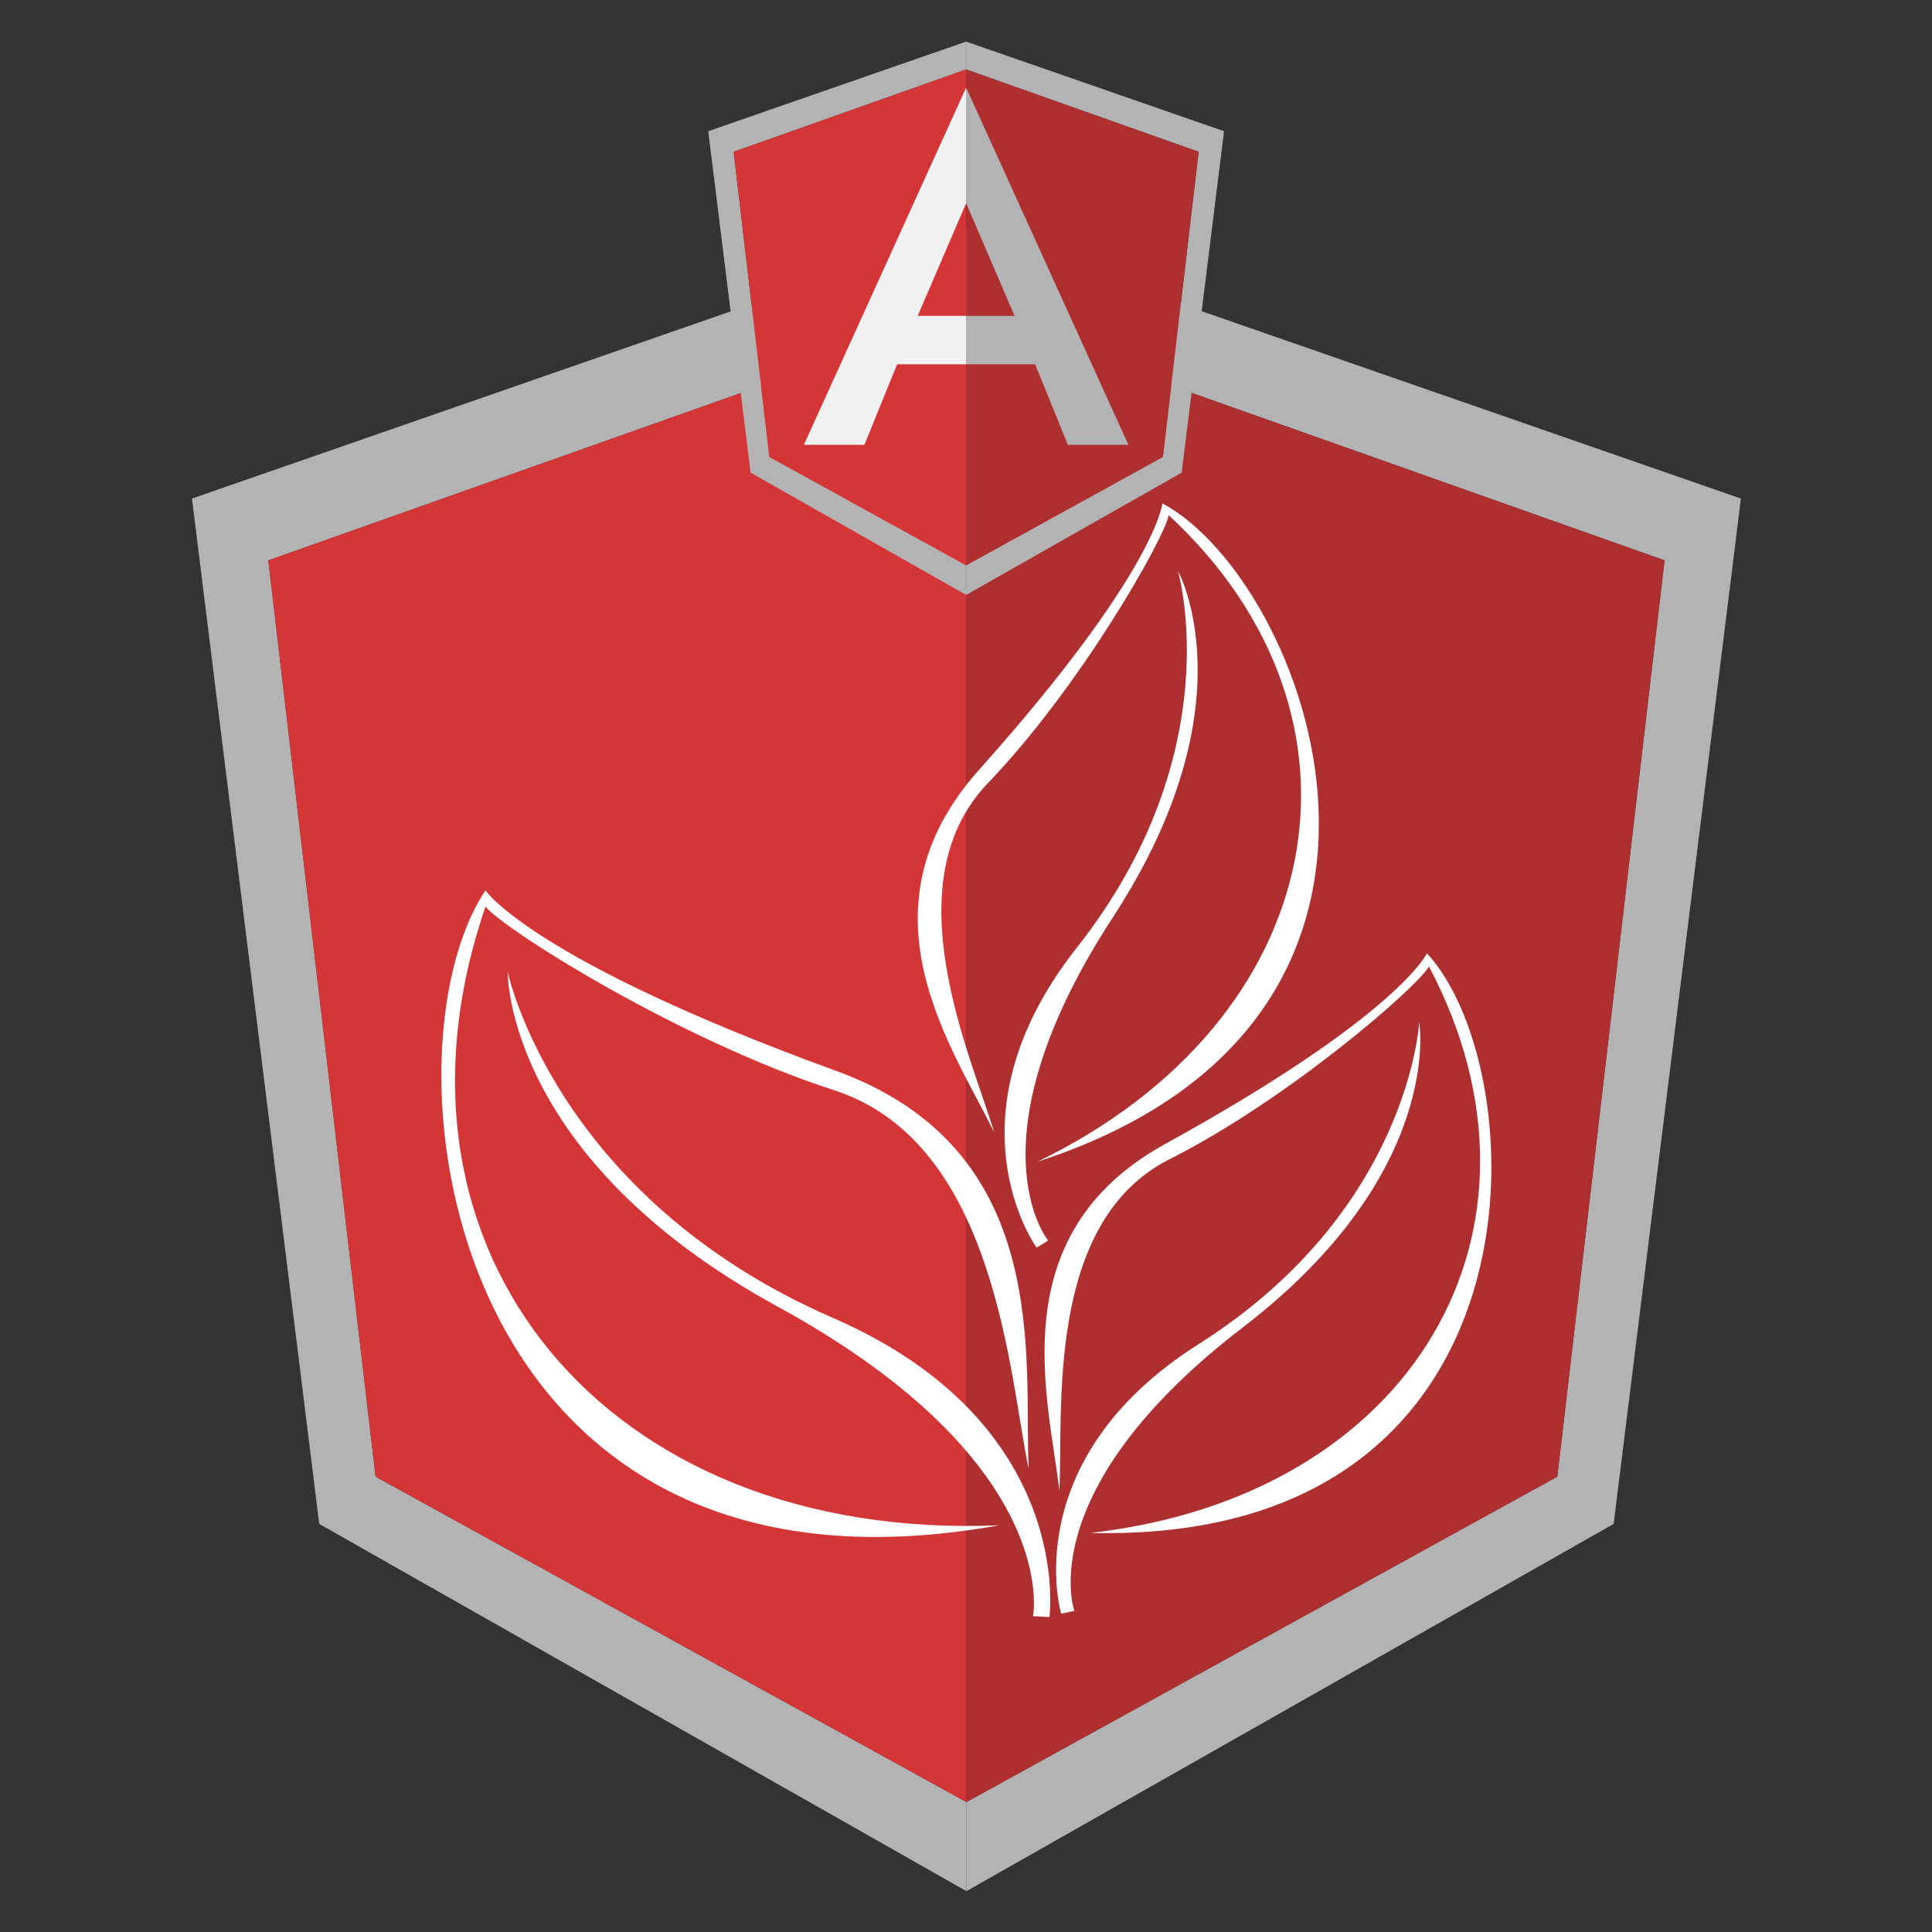 <?xml version="1.0" encoding="UTF-8" standalone="no"?>
<!-- Created with Inkscape (http://www.inkscape.org/) -->

<svg
   xmlns:dc="http://purl.org/dc/elements/1.1/"
   xmlns:cc="http://creativecommons.org/ns#"
   xmlns:rdf="http://www.w3.org/1999/02/22-rdf-syntax-ns#"
   xmlns:svg="http://www.w3.org/2000/svg"
   xmlns="http://www.w3.org/2000/svg"
   xmlns:sodipodi="http://sodipodi.sourceforge.net/DTD/sodipodi-0.dtd"
   xmlns:inkscape="http://www.inkscape.org/namespaces/inkscape"
   width="500"
   height="500"
   id="svg2"
   version="1.1"
   inkscape:version="0.48.4 r9939"
   sodipodi:docname="AngularBeginLogo.svg">
  <rect width="100%" height="100%" fill="#333333" stroke="none"/>
  <defs
     id="defs4" />
  <sodipodi:namedview
     id="base"
     pagecolor="#ffffff"
     bordercolor="#666666"
     borderopacity="1.0"
     inkscape:pageopacity="0.0"
     inkscape:pageshadow="2"
     inkscape:zoom="0.86860648"
     inkscape:cx="-14.835814"
     inkscape:cy="304.06901"
     inkscape:document-units="px"
     inkscape:current-layer="layer4"
     showgrid="false"
     inkscape:window-width="1366"
     inkscape:window-height="744"
     inkscape:window-x="0"
     inkscape:window-y="24"
     inkscape:window-maximized="1"
     showguides="true"
     inkscape:guide-bbox="true" />
  <g
     inkscape:groupmode="layer"
     id="layer4"
     inkscape:label="A Left"
     style="display:inline">
    <g
       id="g5388"
       transform="matrix(0.941,0,0,0.941,14.864,39.161)">
      <g
         id="g5368">
        <g
           id="g5199">
          <g
             id="g5201">
            <path
               inkscape:connector-curvature="0"
               id="path5203"
               d="m 250,21.5 -213,74 35,282 178,101 L 250,454 87.5,364.5 58,112.5 250,44.5 z"
               style="fill:#b3b3b3;fill-opacity:1;stroke:none;display:inline" />
            <path
               style="fill:#b3b3b3;fill-opacity:1;stroke:none;display:inline"
               d="m 250,21.5 213,74 -35,282 -178,101 0,-24.5 162.5,-89.5 29.5,-252 -192,-68 z"
               id="path5205"
               inkscape:connector-curvature="0" />
          </g>
          <g
             id="g5207">
            <path
               inkscape:connector-curvature="0"
               id="path5209"
               d="m 250,44.5 -192,68 29.5,252 L 250,454 z"
               style="fill:#d43536;fill-opacity:1;stroke:none;display:inline" />
            <path
               style="fill:#ae2f30;fill-opacity:1;stroke:none;display:inline"
               d="m 250,44.5 192,68 -29.5,252 L 250,454 z"
               id="path5211"
               inkscape:connector-curvature="0" />
          </g>
        </g>
        <g
           id="g5213"
           transform="matrix(0.333,0,0,0.333,166.667,-37.333)">
          <g
             id="g5191">
            <g
               id="g5159">
              <path
                 inkscape:connector-curvature="0"
                 id="path3193"
                 d="m 250,21.5 -213,74 35,282 178,101 L 250,454 87.5,364.5 58,112.5 250,44.5 z"
                 style="fill:#b3b3b3;fill-opacity:1;stroke:none;display:inline" />
              <path
                 style="fill:#b3b3b3;fill-opacity:1;stroke:none;display:inline"
                 d="m 250,21.5 213,74 -35,282 -178,101 0,-24.5 162.5,-89.5 29.5,-252 -192,-68 z"
                 id="path4016"
                 inkscape:connector-curvature="0" />
            </g>
            <g
               id="g5163">
              <path
                 inkscape:connector-curvature="0"
                 id="path4009"
                 d="m 250,44.5 -192,68 29.5,252 L 250,454 z"
                 style="fill:#d43536;fill-opacity:1;stroke:none;display:inline" />
              <path
                 style="fill:#ae2f30;fill-opacity:1;stroke:none;display:inline"
                 d="m 250,44.5 192,68 -29.5,252 L 250,454 z"
                 id="path4020"
                 inkscape:connector-curvature="0" />
            </g>
          </g>
          <g
             id="g5167">
            <path
               inkscape:connector-curvature="0"
               id="path4024"
               d="m 250,59.5 134,295 -50,0 -27,-66.5 -57,0 0,-40 40,0 -40,-93 z"
               style="fill:#b3b3b3;fill-opacity:1;stroke:none;display:inline" />
            <path
               style="fill:#f2f1f1;fill-opacity:1;stroke:none"
               d="m 250,59.5 -134,295 50,0 27,-66.5 57,0 0,-40 -40,0 40,-93 z"
               id="path4012"
               inkscape:connector-curvature="0" />
          </g>
        </g>
      </g>
      <g
         transform="translate(18.82,3.246)"
         id="g5357">
        <g
           id="g5341"
           transform="translate(-29.307,6.513)">
          <path
             sodipodi:nodetypes="csccsc"
             inkscape:connector-curvature="0"
             id="path5337"
             d="m 134.322,215.889 c 0,0 12.887,61.898 89.548,95.246 66.664,28.999 59.477,82.281 59.427,82.221 l -4.498,-0.238 c 0,0 8.275,-42.233 -70.397,-85.239 -74.927,-40.959 -74.08,-91.99 -74.08,-91.99 z"
             style="fill:#ffffff;fill-opacity:1;stroke:none" />
          <path
             sodipodi:nodetypes="cscccsc"
             inkscape:connector-curvature="0"
             id="path5339"
             d="M 277.598,352.653 C 276.247,322.135 284.316,264.872 224.683,243.161 140.834,212.633 128.216,193.503 128.216,193.503 97.934,238.693 117.015,395.639 269.457,368.121 160.861,372.642 95.724,292.433 128.216,197.98 c 5.233,6.393 53.333,36.699 95.857,50.472 44.564,14.434 48.146,78.303 53.525,104.201 z"
             style="fill:#ffffff;fill-opacity:1;stroke:none" />
        </g>
        <g
           transform="matrix(-0.811,0.126,0.126,0.811,437.437,44.235)"
           id="g5345">
          <path
             style="fill:#ffffff;fill-opacity:1;stroke:none"
             d="m 134.322,215.889 c 0,0 12.887,61.898 89.548,95.246 66.664,28.999 59.477,82.281 59.427,82.221 l -4.498,-0.238 c 0,0 8.275,-42.233 -70.397,-85.239 -74.927,-40.959 -74.08,-91.99 -74.08,-91.99 z"
             id="path5347"
             inkscape:connector-curvature="0"
             sodipodi:nodetypes="csccsc" />
          <path
             style="fill:#ffffff;fill-opacity:1;stroke:none"
             d="M 277.598,352.653 C 276.247,322.135 284.316,264.872 224.683,243.161 140.834,212.633 128.216,193.503 128.216,193.503 97.934,238.693 117.015,395.639 269.457,368.121 160.861,372.642 95.724,292.433 128.216,197.98 c 5.233,6.393 53.333,36.699 95.857,50.472 44.564,14.434 48.146,78.303 53.525,104.201 z"
             id="path5349"
             inkscape:connector-curvature="0"
             sodipodi:nodetypes="cscccsc" />
        </g>
        <g
           id="g5351"
           transform="matrix(-0.723,0.388,0.388,0.723,302.691,-96.059)">
          <path
             sodipodi:nodetypes="csccsc"
             inkscape:connector-curvature="0"
             id="path5353"
             d="m 134.322,215.889 c 0,0 12.887,61.898 89.548,95.246 66.664,28.999 59.477,82.281 59.427,82.221 l -4.498,-0.238 c 0,0 8.275,-42.233 -70.397,-85.239 -74.927,-40.959 -74.08,-91.99 -74.08,-91.99 z"
             style="fill:#ffffff;fill-opacity:1;stroke:none" />
          <path
             sodipodi:nodetypes="cscccsc"
             inkscape:connector-curvature="0"
             id="path5355"
             d="M 277.598,352.653 C 276.247,322.135 284.316,264.872 224.683,243.161 140.834,212.633 128.216,193.503 128.216,193.503 97.934,238.693 117.015,395.639 269.457,368.121 160.861,372.642 95.724,292.433 128.216,197.98 c 5.233,6.393 53.333,36.699 95.857,50.472 44.564,14.434 48.146,78.303 53.525,104.201 z"
             style="fill:#ffffff;fill-opacity:1;stroke:none" />
        </g>
      </g>
    </g>
  </g>
</svg>
